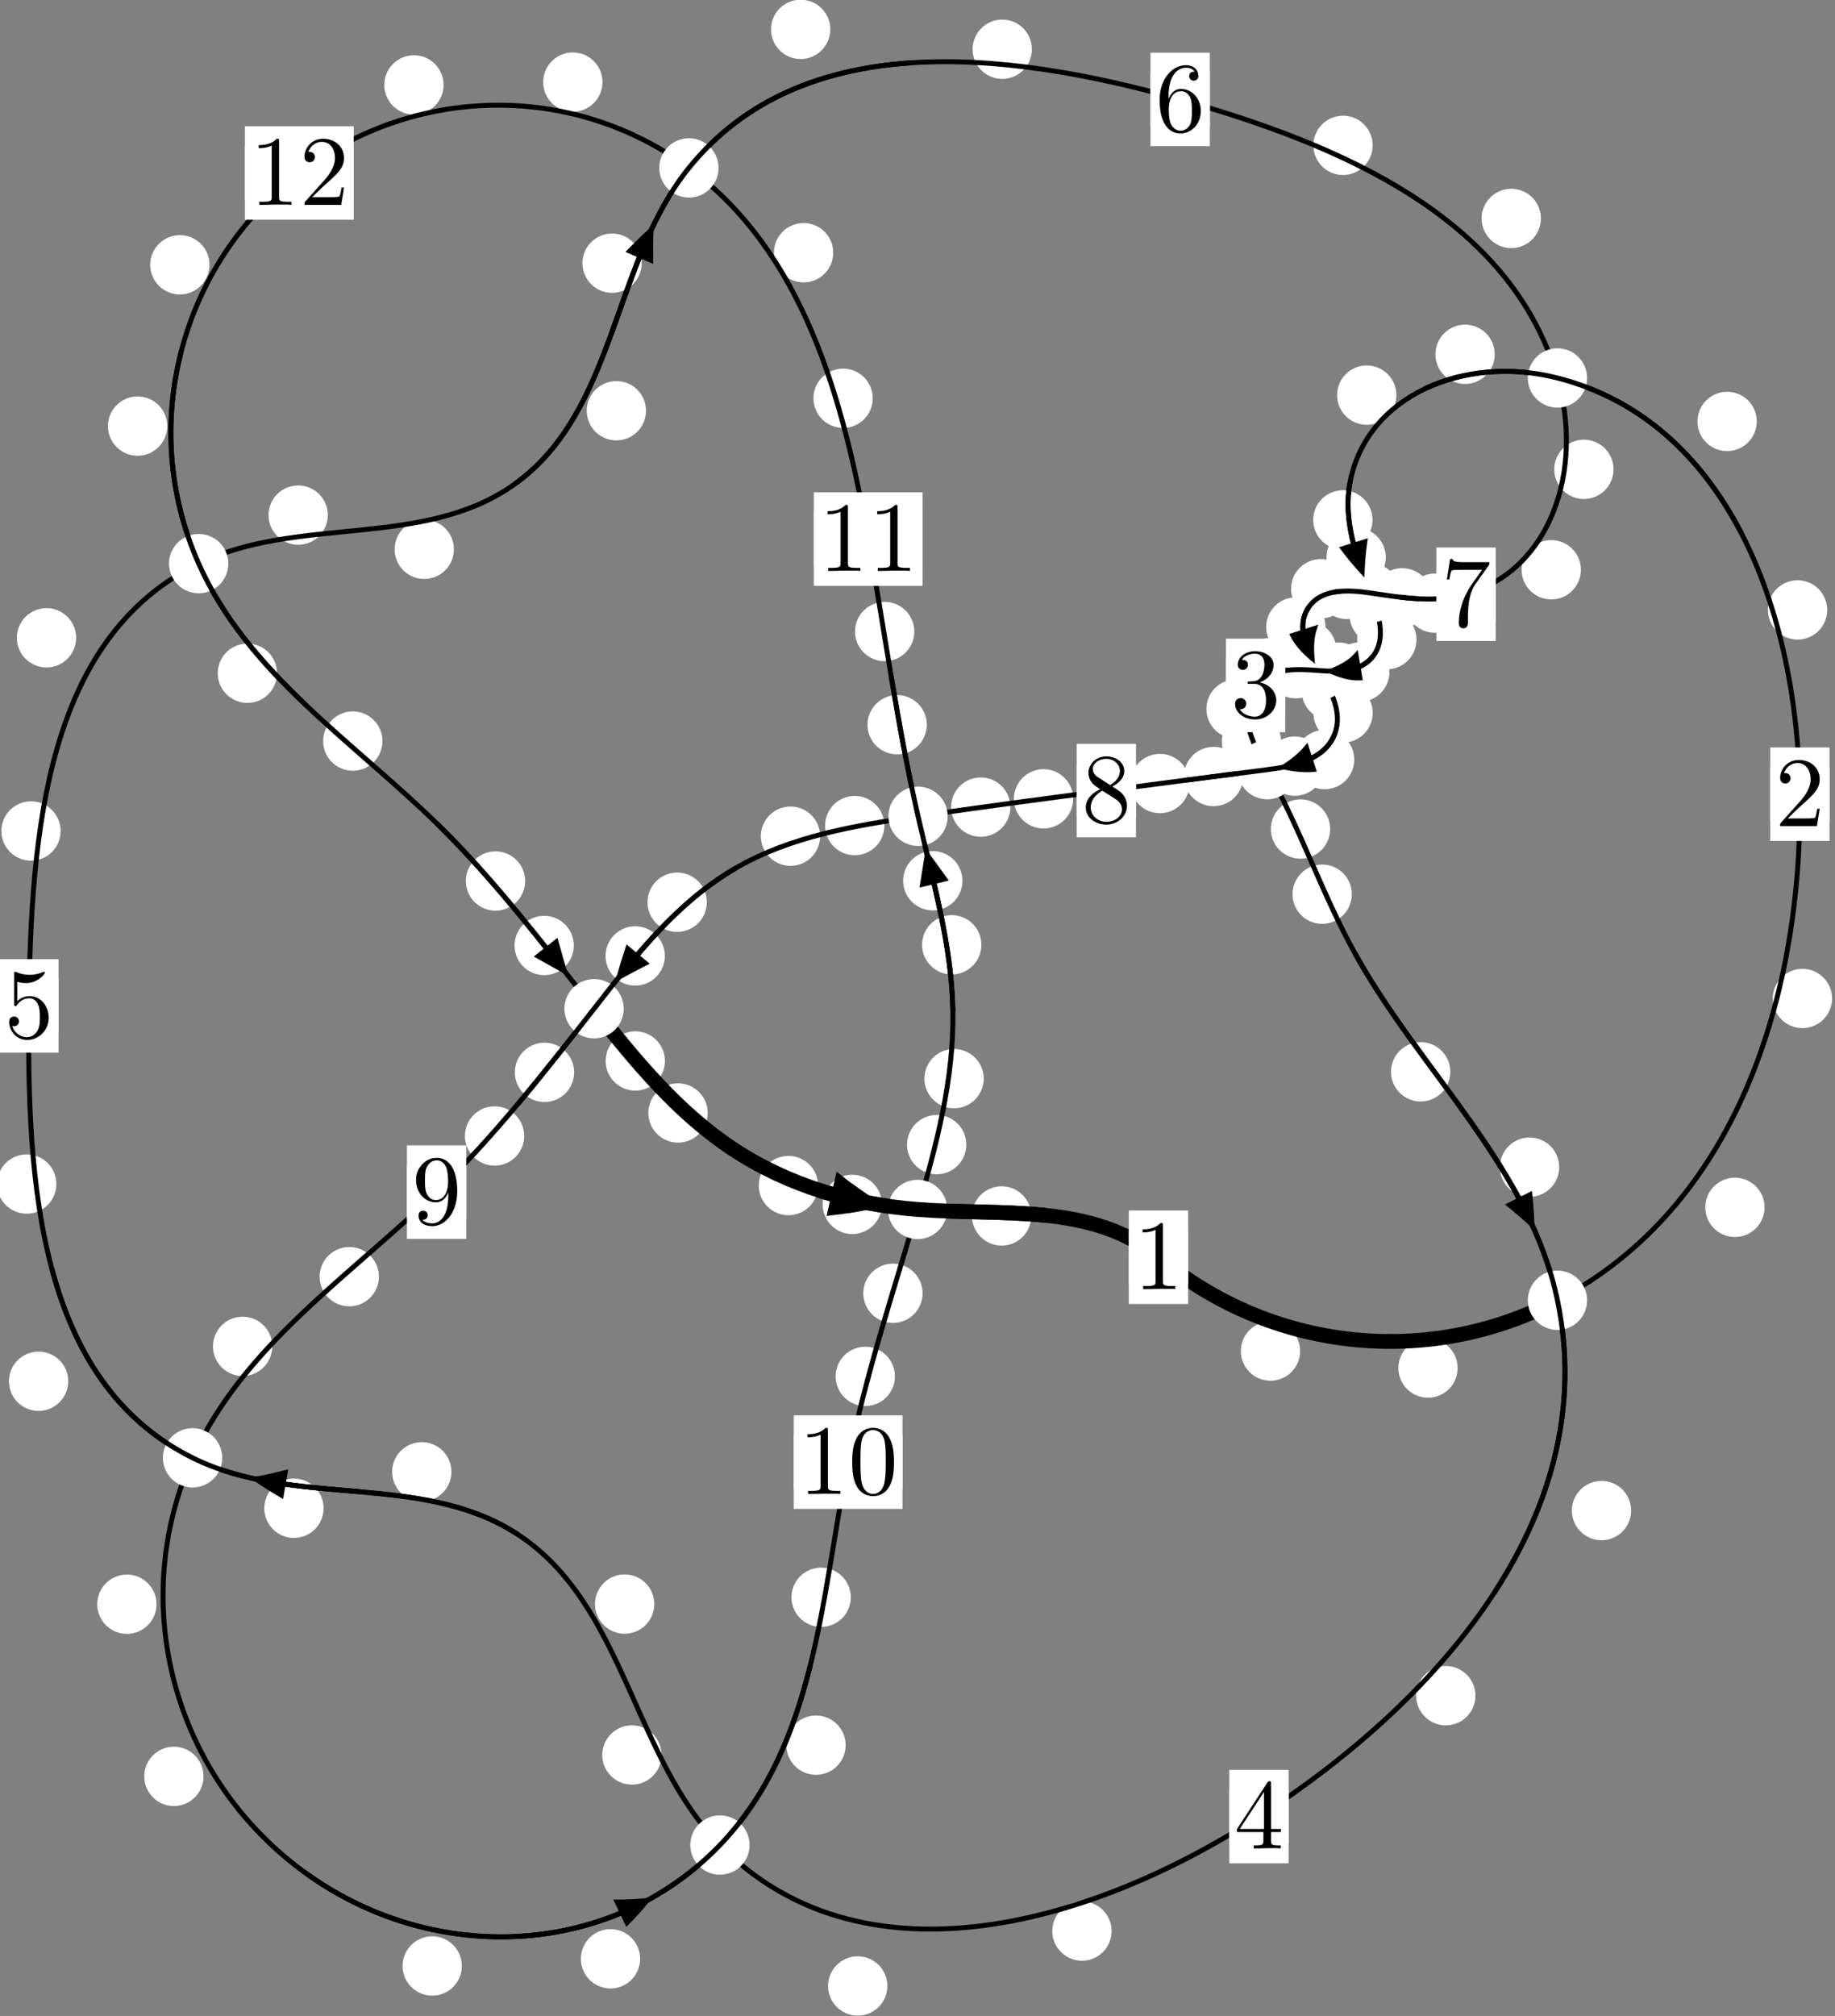 <?xml version="1.0"?>
<!-- Created by MetaPost 1.999 on 2021.07.05:2357 -->
<svg version="1.1" xmlns="http://www.w3.org/2000/svg" xmlns:xlink="http://www.w3.org/1999/xlink" width="184.979" height="203.102" viewBox="0 0 184.979 203.102">
<rect x="0" y="0" width="184.979" height="203.102" fill="#808080" stroke="none"/>
<!-- Original BoundingBox: -157.296432 -72.072449 27.682846 131.029602 -->
  <defs>
    <g transform="scale(0.01,0.01)" id="GLYPHcmr10_48">
      <path style="fill-rule: evenodd;" d="M460 -320C460 -400,455 -480,420 -554C374 -650,292 -666,250 -666C190 -666,117 -640,76 -547C44 -478,39 -400,39 -320C39 -245,43 -155,84 -79C127 2,200 22,249 22C303 22,379 1,423 -94C455 -163,460 -241,460 -320M249 -0C210 -0,151 -25,133 -121C122 -181,122 -273,122 -332C122 -396,122 -462,130 -516C149 -635,224 -644,249 -644C282 -644,348 -626,367 -527C377 -471,377 -395,377 -332C377 -257,377 -189,366 -125C351 -30,294 -0,249 -0"></path>
    </g>
    <g transform="scale(0.01,0.01)" id="GLYPHcmr10_49">
      <path style="fill-rule: evenodd;" d="M294 -640C294 -664,294 -666,271 -666C209 -602,121 -602,89 -602L89 -571C109 -571,168 -571,220 -597L220 -79C220 -43,217 -31,127 -31L95 -31L95 -0L257 -0L130 -3L217 -3L257 -3L297 -3L384 -3L419 -0L419 -31L387 -31C297 -31,294 -42,294 -79"></path>
    </g>
    <g transform="scale(0.01,0.01)" id="GLYPHcmr10_50">
      <path style="fill-rule: evenodd;" d="M127 -77L233 -180C389 -318,449 -372,449 -472C449 -586,359 -666,237 -666C124 -666,50 -574,50 -485C50 -429,100 -429,103 -429C120 -429,155 -441,155 -482C155 -508,137 -534,102 -534C94 -534,92 -534,89 -533C112 -598,166 -635,224 -635C315 -635,358 -554,358 -472C358 -392,308 -313,253 -251L61 -37C50 -26,50 -24,50 -0L421 -0L449 -174L424 -174C419 -144,412 -100,402 -85C395 -77,329 -77,307 -77"></path>
    </g>
    <g transform="scale(0.01,0.01)" id="GLYPHcmr10_51">
      <path style="fill-rule: evenodd;" d="M290 -352C372 -379,430 -449,430 -528C430 -610,342 -666,246 -666C145 -666,69 -606,69 -530C69 -497,91 -478,120 -478C151 -478,171 -500,171 -529C171 -579,124 -579,109 -579C140 -628,206 -641,242 -641C283 -641,338 -619,338 -529C338 -517,336 -459,310 -415C280 -367,246 -364,221 -363C213 -362,189 -360,182 -360C174 -359,167 -358,167 -348C167 -337,174 -337,191 -337L235 -337C317 -337,354 -269,354 -171C354 -35,285 -6,241 -6C198 -6,123 -23,88 -82C123 -77,154 -99,154 -137C154 -173,127 -193,98 -193C74 -193,42 -179,42 -135C42 -44,135 22,244 22C366 22,457 -69,457 -171C457 -253,394 -331,290 -352"></path>
    </g>
    <g transform="scale(0.01,0.01)" id="GLYPHcmr10_52">
      <path style="fill-rule: evenodd;" d="M294 -165L294 -78C294 -42,292 -31,218 -31L197 -31L197 -0L332 -0L238 -3L290 -3L332 -3L374 -3L427 -3L468 -0L468 -31L447 -31C373 -31,371 -42,371 -78L371 -165L471 -165L471 -196L371 -196L371 -651C371 -671,371 -677,355 -677C346 -677,343 -677,335 -665L28 -196L28 -165M300 -196L56 -196L300 -569"></path>
    </g>
    <g transform="scale(0.01,0.01)" id="GLYPHcmr10_53">
      <path style="fill-rule: evenodd;" d="M449 -201C449 -320,367 -420,259 -420C211 -420,168 -404,132 -369L132 -564C152 -558,185 -551,217 -551C340 -551,410 -642,410 -655C410 -661,407 -666,400 -666C399 -666,397 -666,392 -663C372 -654,323 -634,256 -634C216 -634,170 -641,123 -662C115 -665,113 -665,111 -665C101 -665,101 -657,101 -641L101 -345C101 -327,101 -319,115 -319C122 -319,124 -322,128 -328C139 -344,176 -398,257 -398C309 -398,334 -352,342 -334C358 -297,360 -258,360 -208C360 -173,360 -113,336 -71C312 -32,275 -6,229 -6C156 -6,99 -59,82 -118C85 -117,88 -116,99 -116C132 -116,149 -141,149 -165C149 -189,132 -214,99 -214C85 -214,50 -207,50 -161C50 -75,119 22,231 22C347 22,449 -74,449 -201"></path>
    </g>
    <g transform="scale(0.01,0.01)" id="GLYPHcmr10_54">
      <path style="fill-rule: evenodd;" d="M132 -328L132 -352C132 -605,256 -641,307 -641C331 -641,373 -635,395 -601C380 -601,340 -601,340 -556C340 -525,364 -510,386 -510C402 -510,432 -519,432 -558C432 -618,388 -666,305 -666C177 -666,42 -537,42 -316C42 -49,158 22,251 22C362 22,457 -72,457 -204C457 -331,368 -427,257 -427C189 -427,152 -376,132 -328M251 -6C188 -6,158 -66,152 -81C134 -128,134 -208,134 -226C134 -304,166 -404,256 -404C272 -404,318 -404,349 -342C367 -305,367 -254,367 -205C367 -157,367 -107,350 -71C320 -11,274 -6,251 -6"></path>
    </g>
    <g transform="scale(0.01,0.01)" id="GLYPHcmr10_55">
      <path style="fill-rule: evenodd;" d="M476 -609C485 -621,485 -623,485 -644L242 -644C120 -644,118 -657,114 -676L89 -676L56 -470L81 -470C84 -486,93 -549,106 -561C113 -567,191 -567,204 -567L411 -567C400 -551,321 -442,299 -409C209 -274,176 -135,176 -33C176 -23,176 22,222 22C268 22,268 -23,268 -33L268 -84C268 -139,271 -194,279 -248C283 -271,297 -357,341 -419"></path>
    </g>
    <g transform="scale(0.01,0.01)" id="GLYPHcmr10_56">
      <path style="fill-rule: evenodd;" d="M163 -457C117 -487,113 -521,113 -538C113 -599,178 -641,249 -641C322 -641,386 -589,386 -517C386 -460,347 -412,287 -377M309 -362C381 -399,430 -451,430 -517C430 -609,341 -666,250 -666C150 -666,69 -592,69 -499C69 -481,71 -436,113 -389C124 -377,161 -352,186 -335C128 -306,42 -250,42 -151C42 -45,144 22,249 22C362 22,457 -61,457 -168C457 -204,446 -249,408 -291C389 -312,373 -322,309 -362M209 -320L332 -242C360 -223,407 -193,407 -132C407 -58,332 -6,250 -6C164 -6,92 -68,92 -151C92 -209,124 -273,209 -320"></path>
    </g>
    <g transform="scale(0.01,0.01)" id="GLYPHcmr10_57">
      <path style="fill-rule: evenodd;" d="M367 -318L367 -286C367 -52,263 -6,205 -6C188 -6,134 -8,107 -42C151 -42,159 -71,159 -88C159 -119,135 -134,113 -134C97 -134,67 -125,67 -86C67 -19,121 22,206 22C335 22,457 -114,457 -329C457 -598,342 -666,253 -666C198 -666,149 -648,106 -603C65 -558,42 -516,42 -441C42 -316,130 -218,242 -218C303 -218,344 -260,367 -318M243 -241C227 -241,181 -241,150 -304C132 -341,132 -391,132 -440C132 -494,132 -541,153 -578C180 -628,218 -641,253 -641C299 -641,332 -607,349 -562C361 -530,365 -467,365 -421C365 -338,331 -241,243 -241"></path>
    </g>
  </defs>
  <path d="M131.061 136.117C131.061 135.324,130.746 134.564,130.186 134.003C129.625 133.443,128.865 133.128,128.072 133.128C127.279 133.128,126.519 133.443,125.959 134.003C125.398 134.564,125.083 135.324,125.083 136.117C125.083 136.909,125.398 137.669,125.959 138.23C126.519 138.79,127.279 139.105,128.072 139.105C128.865 139.105,129.625 138.79,130.186 138.23C130.746 137.669,131.061 136.909,131.061 136.117Z" style="fill: rgb(100%,100%,100%);stroke: none;"></path>
  <path d="M119.768 126.663C119.768 125.87,119.453 125.11,118.892 124.549C118.332 123.989,117.572 123.674,116.779 123.674C115.986 123.674,115.226 123.989,114.666 124.549C114.105 125.11,113.79 125.87,113.79 126.663C113.79 127.455,114.105 128.216,114.666 128.776C115.226 129.337,115.986 129.651,116.779 129.651C117.572 129.651,118.332 129.337,118.892 128.776C119.453 128.216,119.768 127.455,119.768 126.663Z" style="fill: rgb(100%,100%,100%);stroke: none;"></path>
  <path d="M177.88 121.637C177.88 120.844,177.565 120.084,177.005 119.523C176.444 118.963,175.684 118.648,174.891 118.648C174.099 118.648,173.339 118.963,172.778 119.523C172.218 120.084,171.903 120.844,171.903 121.637C171.903 122.43,172.218 123.19,172.778 123.75C173.339 124.311,174.099 124.626,174.891 124.626C175.684 124.626,176.444 124.311,177.005 123.75C177.565 123.19,177.88 122.43,177.88 121.637Z" style="fill: rgb(100%,100%,100%);stroke: none;"></path>
  <path d="M146.94 137.829C146.94 137.036,146.625 136.276,146.064 135.716C145.504 135.155,144.744 134.84,143.951 134.84C143.158 134.84,142.398 135.155,141.838 135.716C141.277 136.276,140.962 137.036,140.962 137.829C140.962 138.622,141.277 139.382,141.838 139.942C142.398 140.503,143.158 140.818,143.951 140.818C144.744 140.818,145.504 140.503,146.064 139.942C146.625 139.382,146.94 138.622,146.94 137.829Z" style="fill: rgb(100%,100%,100%);stroke: none;"></path>
  <path d="M184.195 61.45C184.195 60.657,183.88 59.897,183.32 59.336C182.759 58.776,181.999 58.461,181.206 58.461C180.414 58.461,179.654 58.776,179.093 59.336C178.533 59.897,178.218 60.657,178.218 61.45C178.218 62.242,178.533 63.002,179.093 63.563C179.654 64.123,180.414 64.438,181.206 64.438C181.999 64.438,182.759 64.123,183.32 63.563C183.88 63.002,184.195 62.242,184.195 61.45Z" style="fill: rgb(100%,100%,100%);stroke: none;"></path>
  <path d="M184.683 100.595C184.683 99.803,184.368 99.042,183.807 98.482C183.247 97.921,182.487 97.607,181.694 97.607C180.901 97.607,180.141 97.921,179.581 98.482C179.02 99.042,178.705 99.803,178.705 100.595C178.705 101.388,179.02 102.148,179.581 102.709C180.141 103.269,180.901 103.584,181.694 103.584C182.487 103.584,183.247 103.269,183.807 102.709C184.368 102.148,184.683 101.388,184.683 100.595Z" style="fill: rgb(100%,100%,100%);stroke: none;"></path>
  <path d="M150.678 35.697C150.678 34.904,150.363 34.144,149.802 33.584C149.242 33.023,148.482 32.708,147.689 32.708C146.896 32.708,146.136 33.023,145.576 33.584C145.015 34.144,144.7 34.904,144.7 35.697C144.7 36.49,145.015 37.25,145.576 37.81C146.136 38.371,146.896 38.686,147.689 38.686C148.482 38.686,149.242 38.371,149.802 37.81C150.363 37.25,150.678 36.49,150.678 35.697Z" style="fill: rgb(100%,100%,100%);stroke: none;"></path>
  <path d="M177.091 42.46C177.091 41.667,176.776 40.907,176.216 40.347C175.655 39.786,174.895 39.471,174.102 39.471C173.31 39.471,172.549 39.786,171.989 40.347C171.429 40.907,171.114 41.667,171.114 42.46C171.114 43.253,171.429 44.013,171.989 44.573C172.549 45.134,173.31 45.449,174.102 45.449C174.895 45.449,175.655 45.134,176.216 44.573C176.776 44.013,177.091 43.253,177.091 42.46Z" style="fill: rgb(100%,100%,100%);stroke: none;"></path>
  <path d="M138.356 52.38C138.356 51.587,138.041 50.827,137.48 50.267C136.92 49.706,136.16 49.391,135.367 49.391C134.574 49.391,133.814 49.706,133.254 50.267C132.693 50.827,132.378 51.587,132.378 52.38C132.378 53.173,132.693 53.933,133.254 54.493C133.814 55.054,134.574 55.369,135.367 55.369C136.16 55.369,136.92 55.054,137.48 54.493C138.041 53.933,138.356 53.173,138.356 52.38Z" style="fill: rgb(100%,100%,100%);stroke: none;"></path>
  <path d="M140.763 39.807C140.763 39.014,140.448 38.254,139.888 37.694C139.327 37.133,138.567 36.818,137.775 36.818C136.982 36.818,136.222 37.133,135.661 37.694C135.101 38.254,134.786 39.014,134.786 39.807C134.786 40.6,135.101 41.36,135.661 41.921C136.222 42.481,136.982 42.796,137.775 42.796C138.567 42.796,139.327 42.481,139.888 41.921C140.448 41.36,140.763 40.6,140.763 39.807Z" style="fill: rgb(100%,100%,100%);stroke: none;"></path>
  <path d="M142.017 61.945C142.017 61.153,141.702 60.393,141.141 59.832C140.581 59.272,139.821 58.957,139.028 58.957C138.235 58.957,137.475 59.272,136.915 59.832C136.354 60.393,136.039 61.153,136.039 61.945C136.039 62.738,136.354 63.498,136.915 64.059C137.475 64.619,138.235 64.934,139.028 64.934C139.821 64.934,140.581 64.619,141.141 64.059C141.702 63.498,142.017 62.738,142.017 61.945Z" style="fill: rgb(100%,100%,100%);stroke: none;"></path>
  <path d="M139.696 56.155C139.696 55.362,139.381 54.602,138.821 54.041C138.26 53.481,137.5 53.166,136.707 53.166C135.915 53.166,135.155 53.481,134.594 54.041C134.034 54.602,133.719 55.362,133.719 56.155C133.719 56.947,134.034 57.707,134.594 58.268C135.155 58.828,135.915 59.143,136.707 59.143C137.5 59.143,138.26 58.828,138.821 58.268C139.381 57.707,139.696 56.947,139.696 56.155Z" style="fill: rgb(100%,100%,100%);stroke: none;"></path>
  <path d="M140.065 67.707C140.065 66.914,139.75 66.154,139.19 65.594C138.63 65.033,137.869 64.718,137.077 64.718C136.284 64.718,135.524 65.033,134.963 65.594C134.403 66.154,134.088 66.914,134.088 67.707C134.088 68.5,134.403 69.26,134.963 69.82C135.524 70.381,136.284 70.696,137.077 70.696C137.869 70.696,138.63 70.381,139.19 69.82C139.75 69.26,140.065 68.5,140.065 67.707Z" style="fill: rgb(100%,100%,100%);stroke: none;"></path>
  <path d="M142.791 64.442C142.791 63.649,142.476 62.889,141.916 62.329C141.355 61.768,140.595 61.453,139.803 61.453C139.01 61.453,138.25 61.768,137.689 62.329C137.129 62.889,136.814 63.649,136.814 64.442C136.814 65.235,137.129 65.995,137.689 66.555C138.25 67.116,139.01 67.431,139.803 67.431C140.595 67.431,141.355 67.116,141.916 66.555C142.476 65.995,142.791 65.235,142.791 64.442Z" style="fill: rgb(100%,100%,100%);stroke: none;"></path>
  <path d="M133.613 67.369C133.613 66.577,133.298 65.816,132.737 65.256C132.177 64.695,131.417 64.381,130.624 64.381C129.831 64.381,129.071 64.695,128.511 65.256C127.95 65.816,127.635 66.577,127.635 67.369C127.635 68.162,127.95 68.922,128.511 69.483C129.071 70.043,129.831 70.358,130.624 70.358C131.417 70.358,132.177 70.043,132.737 69.483C133.298 68.922,133.613 68.162,133.613 67.369Z" style="fill: rgb(100%,100%,100%);stroke: none;"></path>
  <path d="M137.924 67.715C137.924 66.922,137.609 66.162,137.049 65.602C136.488 65.041,135.728 64.726,134.936 64.726C134.143 64.726,133.383 65.041,132.822 65.602C132.262 66.162,131.947 66.922,131.947 67.715C131.947 68.508,132.262 69.268,132.822 69.828C133.383 70.389,134.143 70.704,134.936 70.704C135.728 70.704,136.488 70.389,137.049 69.828C137.609 69.268,137.924 68.508,137.924 67.715Z" style="fill: rgb(100%,100%,100%);stroke: none;"></path>
  <path d="M127.59 71.431C127.59 70.638,127.276 69.878,126.715 69.317C126.155 68.757,125.394 68.442,124.602 68.442C123.809 68.442,123.049 68.757,122.488 69.317C121.928 69.878,121.613 70.638,121.613 71.431C121.613 72.223,121.928 72.983,122.488 73.544C123.049 74.104,123.809 74.419,124.602 74.419C125.394 74.419,126.155 74.104,126.715 73.544C127.276 72.983,127.59 72.223,127.59 71.431Z" style="fill: rgb(100%,100%,100%);stroke: none;"></path>
  <path d="M131.045 67.273C131.045 66.48,130.73 65.72,130.17 65.16C129.609 64.599,128.849 64.284,128.057 64.284C127.264 64.284,126.504 64.599,125.943 65.16C125.383 65.72,125.068 66.48,125.068 67.273C125.068 68.066,125.383 68.826,125.943 69.386C126.504 69.947,127.264 70.262,128.057 70.262C128.849 70.262,129.609 69.947,130.17 69.386C130.73 68.826,131.045 68.066,131.045 67.273Z" style="fill: rgb(100%,100%,100%);stroke: none;"></path>
  <path d="M134.087 83.524C134.087 82.731,133.772 81.971,133.211 81.41C132.651 80.85,131.891 80.535,131.098 80.535C130.305 80.535,129.545 80.85,128.985 81.41C128.424 81.971,128.109 82.731,128.109 83.524C128.109 84.316,128.424 85.076,128.985 85.637C129.545 86.197,130.305 86.512,131.098 86.512C131.891 86.512,132.651 86.197,133.211 85.637C133.772 85.076,134.087 84.316,134.087 83.524Z" style="fill: rgb(100%,100%,100%);stroke: none;"></path>
  <path d="M129.141 74.713C129.141 73.92,128.826 73.16,128.266 72.6C127.705 72.039,126.945 71.724,126.153 71.724C125.36 71.724,124.6 72.039,124.039 72.6C123.479 73.16,123.164 73.92,123.164 74.713C123.164 75.506,123.479 76.266,124.039 76.826C124.6 77.387,125.36 77.702,126.153 77.702C126.945 77.702,127.705 77.387,128.266 76.826C128.826 76.266,129.141 75.506,129.141 74.713Z" style="fill: rgb(100%,100%,100%);stroke: none;"></path>
  <path d="M146.199 107.984C146.199 107.191,145.884 106.431,145.323 105.87C144.763 105.31,144.003 104.995,143.21 104.995C142.417 104.995,141.657 105.31,141.097 105.87C140.536 106.431,140.221 107.191,140.221 107.984C140.221 108.776,140.536 109.536,141.097 110.097C141.657 110.657,142.417 110.972,143.21 110.972C144.003 110.972,144.763 110.657,145.323 110.097C145.884 109.536,146.199 108.776,146.199 107.984Z" style="fill: rgb(100%,100%,100%);stroke: none;"></path>
  <path d="M136.271 90.089C136.271 89.296,135.956 88.536,135.396 87.976C134.835 87.415,134.075 87.1,133.283 87.1C132.49 87.1,131.73 87.415,131.169 87.976C130.609 88.536,130.294 89.296,130.294 90.089C130.294 90.882,130.609 91.642,131.169 92.202C131.73 92.763,132.49 93.078,133.283 93.078C134.075 93.078,134.835 92.763,135.396 92.202C135.956 91.642,136.271 90.882,136.271 90.089Z" style="fill: rgb(100%,100%,100%);stroke: none;"></path>
  <path d="M164.43 152.186C164.43 151.394,164.115 150.633,163.554 150.073C162.994 149.512,162.234 149.197,161.441 149.197C160.648 149.197,159.888 149.512,159.328 150.073C158.767 150.633,158.452 151.394,158.452 152.186C158.452 152.979,158.767 153.739,159.328 154.3C159.888 154.86,160.648 155.175,161.441 155.175C162.234 155.175,162.994 154.86,163.554 154.3C164.115 153.739,164.43 152.979,164.43 152.186Z" style="fill: rgb(100%,100%,100%);stroke: none;"></path>
  <path d="M157.178 117.59C157.178 116.797,156.863 116.037,156.302 115.476C155.742 114.916,154.982 114.601,154.189 114.601C153.396 114.601,152.636 114.916,152.076 115.476C151.515 116.037,151.2 116.797,151.2 117.59C151.2 118.382,151.515 119.142,152.076 119.703C152.636 120.263,153.396 120.578,154.189 120.578C154.982 120.578,155.742 120.263,156.302 119.703C156.863 119.142,157.178 118.382,157.178 117.59Z" style="fill: rgb(100%,100%,100%);stroke: none;"></path>
  <path d="M112.056 194.552C112.056 193.759,111.741 192.999,111.18 192.439C110.62 191.878,109.86 191.563,109.067 191.563C108.274 191.563,107.514 191.878,106.954 192.439C106.393 192.999,106.078 193.759,106.078 194.552C106.078 195.345,106.393 196.105,106.954 196.665C107.514 197.226,108.274 197.541,109.067 197.541C109.86 197.541,110.62 197.226,111.18 196.665C111.741 196.105,112.056 195.345,112.056 194.552Z" style="fill: rgb(100%,100%,100%);stroke: none;"></path>
  <path d="M148.733 170.836C148.733 170.043,148.418 169.283,147.857 168.722C147.297 168.162,146.537 167.847,145.744 167.847C144.951 167.847,144.191 168.162,143.631 168.722C143.07 169.283,142.755 170.043,142.755 170.836C142.755 171.628,143.07 172.389,143.631 172.949C144.191 173.51,144.951 173.824,145.744 173.824C146.537 173.824,147.297 173.51,147.857 172.949C148.418 172.389,148.733 171.628,148.733 170.836Z" style="fill: rgb(100%,100%,100%);stroke: none;"></path>
  <path d="M66.688 176.811C66.688 176.018,66.374 175.258,65.813 174.697C65.253 174.137,64.492 173.822,63.7 173.822C62.907 173.822,62.147 174.137,61.586 174.697C61.026 175.258,60.711 176.018,60.711 176.811C60.711 177.603,61.026 178.364,61.586 178.924C62.147 179.485,62.907 179.799,63.7 179.799C64.492 179.799,65.253 179.485,65.813 178.924C66.374 178.364,66.688 177.603,66.688 176.811Z" style="fill: rgb(100%,100%,100%);stroke: none;"></path>
  <path d="M89.452 200.084C89.452 199.291,89.137 198.531,88.577 197.97C88.016 197.41,87.256 197.095,86.464 197.095C85.671 197.095,84.911 197.41,84.35 197.97C83.79 198.531,83.475 199.291,83.475 200.084C83.475 200.876,83.79 201.637,84.35 202.197C84.911 202.758,85.671 203.072,86.464 203.072C87.256 203.072,88.016 202.758,88.577 202.197C89.137 201.637,89.452 200.876,89.452 200.084Z" style="fill: rgb(100%,100%,100%);stroke: none;"></path>
  <path d="M45.507 148.281C45.507 147.488,45.192 146.728,44.632 146.167C44.071 145.607,43.311 145.292,42.518 145.292C41.726 145.292,40.966 145.607,40.405 146.167C39.845 146.728,39.53 147.488,39.53 148.281C39.53 149.073,39.845 149.833,40.405 150.394C40.966 150.954,41.726 151.269,42.518 151.269C43.311 151.269,44.071 150.954,44.632 150.394C45.192 149.833,45.507 149.073,45.507 148.281Z" style="fill: rgb(100%,100%,100%);stroke: none;"></path>
  <path d="M65.956 161.607C65.956 160.814,65.641 160.054,65.08 159.494C64.52 158.933,63.76 158.618,62.967 158.618C62.174 158.618,61.414 158.933,60.854 159.494C60.293 160.054,59.978 160.814,59.978 161.607C59.978 162.4,60.293 163.16,60.854 163.72C61.414 164.281,62.174 164.596,62.967 164.596C63.76 164.596,64.52 164.281,65.08 163.72C65.641 163.16,65.956 162.4,65.956 161.607Z" style="fill: rgb(100%,100%,100%);stroke: none;"></path>
  <path d="M6.878 139.159C6.878 138.366,6.563 137.606,6.002 137.045C5.442 136.485,4.682 136.17,3.889 136.17C3.096 136.17,2.336 136.485,1.776 137.045C1.215 137.606,0.9 138.366,0.9 139.159C0.9 139.951,1.215 140.712,1.776 141.272C2.336 141.832,3.096 142.147,3.889 142.147C4.682 142.147,5.442 141.832,6.002 141.272C6.563 140.712,6.878 139.951,6.878 139.159Z" style="fill: rgb(100%,100%,100%);stroke: none;"></path>
  <path d="M32.62 151.953C32.62 151.161,32.305 150.4,31.745 149.84C31.185 149.279,30.424 148.965,29.632 148.965C28.839 148.965,28.079 149.279,27.518 149.84C26.958 150.4,26.643 151.161,26.643 151.953C26.643 152.746,26.958 153.506,27.518 154.067C28.079 154.627,28.839 154.942,29.632 154.942C30.424 154.942,31.185 154.627,31.745 154.067C32.305 153.506,32.62 152.746,32.62 151.953Z" style="fill: rgb(100%,100%,100%);stroke: none;"></path>
  <path d="M6.113 83.722C6.113 82.929,5.798 82.169,5.238 81.609C4.677 81.048,3.917 80.733,3.125 80.733C2.332 80.733,1.572 81.048,1.011 81.609C0.451 82.169,0.136 82.929,0.136 83.722C0.136 84.515,0.451 85.275,1.011 85.835C1.572 86.396,2.332 86.711,3.125 86.711C3.917 86.711,4.677 86.396,5.238 85.835C5.798 85.275,6.113 84.515,6.113 83.722Z" style="fill: rgb(100%,100%,100%);stroke: none;"></path>
  <path d="M5.681 119.288C5.681 118.496,5.366 117.736,4.806 117.175C4.245 116.615,3.485 116.3,2.692 116.3C1.9 116.3,1.139 116.615,0.579 117.175C0.019 117.736,-0.296 118.496,-0.296 119.288C-0.296 120.081,0.019 120.841,0.579 121.402C1.139 121.962,1.9 122.277,2.692 122.277C3.485 122.277,4.245 121.962,4.806 121.402C5.366 120.841,5.681 120.081,5.681 119.288Z" style="fill: rgb(100%,100%,100%);stroke: none;"></path>
  <path d="M33.046 51.897C33.046 51.104,32.731 50.344,32.17 49.783C31.61 49.223,30.85 48.908,30.057 48.908C29.264 48.908,28.504 49.223,27.944 49.783C27.383 50.344,27.068 51.104,27.068 51.897C27.068 52.689,27.383 53.449,27.944 54.01C28.504 54.57,29.264 54.885,30.057 54.885C30.85 54.885,31.61 54.57,32.17 54.01C32.731 53.449,33.046 52.689,33.046 51.897Z" style="fill: rgb(100%,100%,100%);stroke: none;"></path>
  <path d="M7.676 64.256C7.676 63.464,7.361 62.703,6.801 62.143C6.24 61.582,5.48 61.267,4.687 61.267C3.895 61.267,3.134 61.582,2.574 62.143C2.013 62.703,1.699 63.464,1.699 64.256C1.699 65.049,2.013 65.809,2.574 66.37C3.134 66.93,3.895 67.245,4.687 67.245C5.48 67.245,6.24 66.93,6.801 66.37C7.361 65.809,7.676 65.049,7.676 64.256Z" style="fill: rgb(100%,100%,100%);stroke: none;"></path>
  <path d="M65.123 41.382C65.123 40.59,64.808 39.829,64.248 39.269C63.687 38.708,62.927 38.394,62.134 38.394C61.342 38.394,60.581 38.708,60.021 39.269C59.461 39.829,59.146 40.59,59.146 41.382C59.146 42.175,59.461 42.935,60.021 43.496C60.581 44.056,61.342 44.371,62.134 44.371C62.927 44.371,63.687 44.056,64.248 43.496C64.808 42.935,65.123 42.175,65.123 41.382Z" style="fill: rgb(100%,100%,100%);stroke: none;"></path>
  <path d="M45.757 55.342C45.757 54.549,45.442 53.789,44.881 53.229C44.321 52.668,43.561 52.353,42.768 52.353C41.975 52.353,41.215 52.668,40.655 53.229C40.094 53.789,39.779 54.549,39.779 55.342C39.779 56.135,40.094 56.895,40.655 57.455C41.215 58.016,41.975 58.331,42.768 58.331C43.561 58.331,44.321 58.016,44.881 57.455C45.442 56.895,45.757 56.135,45.757 55.342Z" style="fill: rgb(100%,100%,100%);stroke: none;"></path>
  <path d="M83.698 2.959C83.698 2.166,83.383 1.406,82.823 0.846C82.262 0.285,81.502 -0.03,80.709 -0.03C79.917 -0.03,79.157 0.285,78.596 0.846C78.036 1.406,77.721 2.166,77.721 2.959C77.721 3.752,78.036 4.512,78.596 5.072C79.157 5.633,79.917 5.948,80.709 5.948C81.502 5.948,82.262 5.633,82.823 5.072C83.383 4.512,83.698 3.752,83.698 2.959Z" style="fill: rgb(100%,100%,100%);stroke: none;"></path>
  <path d="M64.689 26.515C64.689 25.722,64.374 24.962,63.814 24.401C63.253 23.841,62.493 23.526,61.7 23.526C60.908 23.526,60.147 23.841,59.587 24.401C59.026 24.962,58.712 25.722,58.712 26.515C58.712 27.307,59.026 28.068,59.587 28.628C60.147 29.189,60.908 29.504,61.7 29.504C62.493 29.504,63.253 29.189,63.814 28.628C64.374 28.068,64.689 27.307,64.689 26.515Z" style="fill: rgb(100%,100%,100%);stroke: none;"></path>
  <path d="M138.373 14.644C138.373 13.852,138.058 13.091,137.498 12.531C136.938 11.971,136.177 11.656,135.385 11.656C134.592 11.656,133.832 11.971,133.271 12.531C132.711 13.091,132.396 13.852,132.396 14.644C132.396 15.437,132.711 16.197,133.271 16.758C133.832 17.318,134.592 17.633,135.385 17.633C136.177 17.633,136.938 17.318,137.498 16.758C138.058 16.197,138.373 15.437,138.373 14.644Z" style="fill: rgb(100%,100%,100%);stroke: none;"></path>
  <path d="M104.022 4.962C104.022 4.17,103.707 3.409,103.147 2.849C102.586 2.288,101.826 1.973,101.033 1.973C100.241 1.973,99.481 2.288,98.92 2.849C98.36 3.409,98.045 4.17,98.045 4.962C98.045 5.755,98.36 6.515,98.92 7.076C99.481 7.636,100.241 7.951,101.033 7.951C101.826 7.951,102.586 7.636,103.147 7.076C103.707 6.515,104.022 5.755,104.022 4.962Z" style="fill: rgb(100%,100%,100%);stroke: none;"></path>
  <path d="M162.656 47.285C162.656 46.492,162.341 45.732,161.78 45.172C161.22 44.611,160.46 44.296,159.667 44.296C158.874 44.296,158.114 44.611,157.554 45.172C156.993 45.732,156.678 46.492,156.678 47.285C156.678 48.078,156.993 48.838,157.554 49.398C158.114 49.959,158.874 50.274,159.667 50.274C160.46 50.274,161.22 49.959,161.78 49.398C162.341 48.838,162.656 48.078,162.656 47.285Z" style="fill: rgb(100%,100%,100%);stroke: none;"></path>
  <path d="M155.332 22.008C155.332 21.215,155.017 20.455,154.456 19.895C153.896 19.334,153.136 19.019,152.343 19.019C151.55 19.019,150.79 19.334,150.23 19.895C149.669 20.455,149.354 21.215,149.354 22.008C149.354 22.801,149.669 23.561,150.23 24.121C150.79 24.682,151.55 24.997,152.343 24.997C153.136 24.997,153.896 24.682,154.456 24.121C155.017 23.561,155.332 22.801,155.332 22.008Z" style="fill: rgb(100%,100%,100%);stroke: none;"></path>
  <path d="M147.64 60.768C147.64 59.975,147.325 59.215,146.765 58.655C146.204 58.094,145.444 57.779,144.651 57.779C143.859 57.779,143.098 58.094,142.538 58.655C141.978 59.215,141.663 59.975,141.663 60.768C141.663 61.561,141.978 62.321,142.538 62.881C143.098 63.442,143.859 63.757,144.651 63.757C145.444 63.757,146.204 63.442,146.765 62.881C147.325 62.321,147.64 61.561,147.64 60.768Z" style="fill: rgb(100%,100%,100%);stroke: none;"></path>
  <path d="M159.367 57.404C159.367 56.612,159.052 55.851,158.491 55.291C157.931 54.73,157.171 54.416,156.378 54.416C155.585 54.416,154.825 54.73,154.265 55.291C153.704 55.851,153.389 56.612,153.389 57.404C153.389 58.197,153.704 58.957,154.265 59.518C154.825 60.078,155.585 60.393,156.378 60.393C157.171 60.393,157.931 60.078,158.491 59.518C159.052 58.957,159.367 58.197,159.367 57.404Z" style="fill: rgb(100%,100%,100%);stroke: none;"></path>
  <path d="M138.765 59.387C138.765 58.594,138.45 57.834,137.89 57.273C137.329 56.713,136.569 56.398,135.777 56.398C134.984 56.398,134.224 56.713,133.663 57.273C133.103 57.834,132.788 58.594,132.788 59.387C132.788 60.179,133.103 60.939,133.663 61.5C134.224 62.06,134.984 62.375,135.777 62.375C136.569 62.375,137.329 62.06,137.89 61.5C138.45 60.939,138.765 60.179,138.765 59.387Z" style="fill: rgb(100%,100%,100%);stroke: none;"></path>
  <path d="M144.349 60.228C144.349 59.435,144.034 58.675,143.474 58.115C142.913 57.554,142.153 57.239,141.361 57.239C140.568 57.239,139.808 57.554,139.247 58.115C138.687 58.675,138.372 59.435,138.372 60.228C138.372 61.021,138.687 61.781,139.247 62.341C139.808 62.902,140.568 63.217,141.361 63.217C142.153 63.217,142.913 62.902,143.474 62.341C144.034 61.781,144.349 61.021,144.349 60.228Z" style="fill: rgb(100%,100%,100%);stroke: none;"></path>
  <path d="M133.617 63.169C133.617 62.376,133.302 61.616,132.741 61.055C132.181 60.495,131.421 60.18,130.628 60.18C129.835 60.18,129.075 60.495,128.515 61.055C127.954 61.616,127.639 62.376,127.639 63.169C127.639 63.962,127.954 64.722,128.515 65.282C129.075 65.843,129.835 66.158,130.628 66.158C131.421 66.158,132.181 65.843,132.741 65.282C133.302 64.722,133.617 63.962,133.617 63.169Z" style="fill: rgb(100%,100%,100%);stroke: none;"></path>
  <path d="M136.126 59.315C136.126 58.522,135.811 57.762,135.251 57.202C134.69 56.641,133.93 56.326,133.137 56.326C132.345 56.326,131.584 56.641,131.024 57.202C130.463 57.762,130.149 58.522,130.149 59.315C130.149 60.108,130.463 60.868,131.024 61.428C131.584 61.989,132.345 62.304,133.137 62.304C133.93 62.304,134.69 61.989,135.251 61.428C135.811 60.868,136.126 60.108,136.126 59.315Z" style="fill: rgb(100%,100%,100%);stroke: none;"></path>
  <path d="M137.178 69.569C137.178 68.777,136.863 68.017,136.303 67.456C135.742 66.896,134.982 66.581,134.189 66.581C133.397 66.581,132.637 66.896,132.076 67.456C131.516 68.017,131.201 68.777,131.201 69.569C131.201 70.362,131.516 71.122,132.076 71.683C132.637 72.243,133.397 72.558,134.189 72.558C134.982 72.558,135.742 72.243,136.303 71.683C136.863 71.122,137.178 70.362,137.178 69.569Z" style="fill: rgb(100%,100%,100%);stroke: none;"></path>
  <path d="M134.727 65.533C134.727 64.74,134.412 63.98,133.852 63.419C133.291 62.859,132.531 62.544,131.738 62.544C130.946 62.544,130.185 62.859,129.625 63.419C129.064 63.98,128.749 64.74,128.749 65.533C128.749 66.325,129.064 67.086,129.625 67.646C130.185 68.206,130.946 68.521,131.738 68.521C132.531 68.521,133.291 68.206,133.852 67.646C134.412 67.086,134.727 66.325,134.727 65.533Z" style="fill: rgb(100%,100%,100%);stroke: none;"></path>
  <path d="M136.517 76.526C136.517 75.733,136.202 74.973,135.642 74.413C135.081 73.852,134.321 73.537,133.528 73.537C132.736 73.537,131.976 73.852,131.415 74.413C130.855 74.973,130.54 75.733,130.54 76.526C130.54 77.319,130.855 78.079,131.415 78.639C131.976 79.2,132.736 79.515,133.528 79.515C134.321 79.515,135.081 79.2,135.642 78.639C136.202 78.079,136.517 77.319,136.517 76.526Z" style="fill: rgb(100%,100%,100%);stroke: none;"></path>
  <path d="M138.376 71.824C138.376 71.031,138.061 70.271,137.5 69.71C136.94 69.15,136.18 68.835,135.387 68.835C134.594 68.835,133.834 69.15,133.274 69.71C132.713 70.271,132.398 71.031,132.398 71.824C132.398 72.616,132.713 73.377,133.274 73.937C133.834 74.498,134.594 74.813,135.387 74.813C136.18 74.813,136.94 74.498,137.5 73.937C138.061 73.377,138.376 72.616,138.376 71.824Z" style="fill: rgb(100%,100%,100%);stroke: none;"></path>
  <path d="M125.322 78.232C125.322 77.44,125.007 76.68,124.447 76.119C123.886 75.559,123.126 75.244,122.333 75.244C121.541 75.244,120.781 75.559,120.22 76.119C119.66 76.68,119.345 77.44,119.345 78.232C119.345 79.025,119.66 79.785,120.22 80.346C120.781 80.906,121.541 81.221,122.333 81.221C123.126 81.221,123.886 80.906,124.447 80.346C125.007 79.785,125.322 79.025,125.322 78.232Z" style="fill: rgb(100%,100%,100%);stroke: none;"></path>
  <path d="M133.509 77.188C133.509 76.395,133.195 75.635,132.634 75.074C132.074 74.514,131.313 74.199,130.521 74.199C129.728 74.199,128.968 74.514,128.407 75.074C127.847 75.635,127.532 76.395,127.532 77.188C127.532 77.98,127.847 78.741,128.407 79.301C128.968 79.862,129.728 80.176,130.521 80.176C131.313 80.176,132.074 79.862,132.634 79.301C133.195 78.741,133.509 77.98,133.509 77.188Z" style="fill: rgb(100%,100%,100%);stroke: none;"></path>
  <path d="M108.182 80.48C108.182 79.688,107.867 78.927,107.307 78.367C106.746 77.806,105.986 77.492,105.194 77.492C104.401 77.492,103.641 77.806,103.08 78.367C102.52 78.927,102.205 79.688,102.205 80.48C102.205 81.273,102.52 82.033,103.08 82.594C103.641 83.154,104.401 83.469,105.194 83.469C105.986 83.469,106.746 83.154,107.307 82.594C107.867 82.033,108.182 81.273,108.182 80.48Z" style="fill: rgb(100%,100%,100%);stroke: none;"></path>
  <path d="M119.917 78.94C119.917 78.147,119.602 77.387,119.042 76.826C118.481 76.266,117.721 75.951,116.928 75.951C116.136 75.951,115.376 76.266,114.815 76.826C114.255 77.387,113.94 78.147,113.94 78.94C113.94 79.732,114.255 80.493,114.815 81.053C115.376 81.614,116.136 81.928,116.928 81.928C117.721 81.928,118.481 81.614,119.042 81.053C119.602 80.493,119.917 79.732,119.917 78.94Z" style="fill: rgb(100%,100%,100%);stroke: none;"></path>
  <path d="M89.152 83.175C89.152 82.383,88.837 81.623,88.276 81.062C87.716 80.502,86.956 80.187,86.163 80.187C85.37 80.187,84.61 80.502,84.05 81.062C83.489 81.623,83.174 82.383,83.174 83.175C83.174 83.968,83.489 84.728,84.05 85.289C84.61 85.849,85.37 86.164,86.163 86.164C86.956 86.164,87.716 85.849,88.276 85.289C88.837 84.728,89.152 83.968,89.152 83.175Z" style="fill: rgb(100%,100%,100%);stroke: none;"></path>
  <path d="M101.852 81.314C101.852 80.522,101.538 79.761,100.977 79.201C100.417 78.64,99.656 78.326,98.864 78.326C98.071 78.326,97.311 78.64,96.75 79.201C96.19 79.761,95.875 80.522,95.875 81.314C95.875 82.107,96.19 82.867,96.75 83.428C97.311 83.988,98.071 84.303,98.864 84.303C99.656 84.303,100.417 83.988,100.977 83.428C101.538 82.867,101.852 82.107,101.852 81.314Z" style="fill: rgb(100%,100%,100%);stroke: none;"></path>
  <path d="M71.252 90.896C71.252 90.104,70.937 89.343,70.376 88.783C69.816 88.222,69.056 87.908,68.263 87.908C67.47 87.908,66.71 88.222,66.15 88.783C65.589 89.343,65.274 90.104,65.274 90.896C65.274 91.689,65.589 92.449,66.15 93.01C66.71 93.57,67.47 93.885,68.263 93.885C69.056 93.885,69.816 93.57,70.376 93.01C70.937 92.449,71.252 91.689,71.252 90.896Z" style="fill: rgb(100%,100%,100%);stroke: none;"></path>
  <path d="M82.675 84.244C82.675 83.451,82.36 82.691,81.799 82.131C81.239 81.57,80.479 81.255,79.686 81.255C78.893 81.255,78.133 81.57,77.573 82.131C77.012 82.691,76.697 83.451,76.697 84.244C76.697 85.037,77.012 85.797,77.573 86.357C78.133 86.918,78.893 87.233,79.686 87.233C80.479 87.233,81.239 86.918,81.799 86.357C82.36 85.797,82.675 85.037,82.675 84.244Z" style="fill: rgb(100%,100%,100%);stroke: none;"></path>
  <path d="M57.876 108.037C57.876 107.244,57.561 106.484,57.001 105.924C56.44 105.363,55.68 105.048,54.888 105.048C54.095 105.048,53.335 105.363,52.774 105.924C52.214 106.484,51.899 107.244,51.899 108.037C51.899 108.83,52.214 109.59,52.774 110.15C53.335 110.711,54.095 111.026,54.888 111.026C55.68 111.026,56.44 110.711,57.001 110.15C57.561 109.59,57.876 108.83,57.876 108.037Z" style="fill: rgb(100%,100%,100%);stroke: none;"></path>
  <path d="M67.02 96.309C67.02 95.516,66.705 94.756,66.144 94.195C65.584 93.635,64.824 93.32,64.031 93.32C63.238 93.32,62.478 93.635,61.918 94.195C61.357 94.756,61.042 95.516,61.042 96.309C61.042 97.101,61.357 97.861,61.918 98.422C62.478 98.982,63.238 99.297,64.031 99.297C64.824 99.297,65.584 98.982,66.144 98.422C66.705 97.861,67.02 97.101,67.02 96.309Z" style="fill: rgb(100%,100%,100%);stroke: none;"></path>
  <path d="M38.198 128.622C38.198 127.829,37.883 127.069,37.322 126.509C36.762 125.948,36.002 125.633,35.209 125.633C34.416 125.633,33.656 125.948,33.096 126.509C32.535 127.069,32.22 127.829,32.22 128.622C32.22 129.415,32.535 130.175,33.096 130.735C33.656 131.296,34.416 131.611,35.209 131.611C36.002 131.611,36.762 131.296,37.322 130.735C37.883 130.175,38.198 129.415,38.198 128.622Z" style="fill: rgb(100%,100%,100%);stroke: none;"></path>
  <path d="M52.845 114.448C52.845 113.655,52.53 112.895,51.969 112.334C51.409 111.774,50.649 111.459,49.856 111.459C49.063 111.459,48.303 111.774,47.743 112.334C47.182 112.895,46.867 113.655,46.867 114.448C46.867 115.24,47.182 116,47.743 116.561C48.303 117.121,49.063 117.436,49.856 117.436C50.649 117.436,51.409 117.121,51.969 116.561C52.53 116,52.845 115.24,52.845 114.448Z" style="fill: rgb(100%,100%,100%);stroke: none;"></path>
  <path d="M15.778 161.621C15.778 160.828,15.463 160.068,14.903 159.508C14.342 158.947,13.582 158.632,12.79 158.632C11.997 158.632,11.237 158.947,10.676 159.508C10.116 160.068,9.801 160.828,9.801 161.621C9.801 162.414,10.116 163.174,10.676 163.734C11.237 164.295,11.997 164.61,12.79 164.61C13.582 164.61,14.342 164.295,14.903 163.734C15.463 163.174,15.778 162.414,15.778 161.621Z" style="fill: rgb(100%,100%,100%);stroke: none;"></path>
  <path d="M27.446 135.643C27.446 134.85,27.131 134.09,26.57 133.529C26.01 132.969,25.25 132.654,24.457 132.654C23.664 132.654,22.904 132.969,22.344 133.529C21.783 134.09,21.468 134.85,21.468 135.643C21.468 136.435,21.783 137.195,22.344 137.756C22.904 138.316,23.664 138.631,24.457 138.631C25.25 138.631,26.01 138.316,26.57 137.756C27.131 137.195,27.446 136.435,27.446 135.643Z" style="fill: rgb(100%,100%,100%);stroke: none;"></path>
  <path d="M46.558 198.067C46.558 197.274,46.243 196.514,45.683 195.953C45.122 195.393,44.362 195.078,43.569 195.078C42.777 195.078,42.017 195.393,41.456 195.953C40.896 196.514,40.581 197.274,40.581 198.067C40.581 198.859,40.896 199.62,41.456 200.18C42.017 200.741,42.777 201.056,43.569 201.056C44.362 201.056,45.122 200.741,45.683 200.18C46.243 199.62,46.558 198.859,46.558 198.067Z" style="fill: rgb(100%,100%,100%);stroke: none;"></path>
  <path d="M20.517 178.966C20.517 178.173,20.202 177.413,19.642 176.853C19.081 176.292,18.321 175.977,17.528 175.977C16.736 175.977,15.976 176.292,15.415 176.853C14.855 177.413,14.54 178.173,14.54 178.966C14.54 179.759,14.855 180.519,15.415 181.079C15.976 181.64,16.736 181.955,17.528 181.955C18.321 181.955,19.081 181.64,19.642 181.079C20.202 180.519,20.517 179.759,20.517 178.966Z" style="fill: rgb(100%,100%,100%);stroke: none;"></path>
  <path d="M85.248 175.822C85.248 175.03,84.933 174.269,84.372 173.709C83.812 173.149,83.052 172.834,82.259 172.834C81.466 172.834,80.706 173.149,80.146 173.709C79.585 174.269,79.27 175.03,79.27 175.822C79.27 176.615,79.585 177.375,80.146 177.936C80.706 178.496,81.466 178.811,82.259 178.811C83.052 178.811,83.812 178.496,84.372 177.936C84.933 177.375,85.248 176.615,85.248 175.822Z" style="fill: rgb(100%,100%,100%);stroke: none;"></path>
  <path d="M64.53 197.345C64.53 196.552,64.216 195.792,63.655 195.231C63.095 194.671,62.334 194.356,61.542 194.356C60.749 194.356,59.989 194.671,59.428 195.231C58.868 195.792,58.553 196.552,58.553 197.345C58.553 198.137,58.868 198.898,59.428 199.458C59.989 200.019,60.749 200.333,61.542 200.333C62.334 200.333,63.095 200.019,63.655 199.458C64.216 198.898,64.53 198.137,64.53 197.345Z" style="fill: rgb(100%,100%,100%);stroke: none;"></path>
  <path d="M90.214 138.667C90.214 137.874,89.899 137.114,89.338 136.554C88.778 135.993,88.018 135.678,87.225 135.678C86.432 135.678,85.672 135.993,85.112 136.554C84.551 137.114,84.236 137.874,84.236 138.667C84.236 139.46,84.551 140.22,85.112 140.78C85.672 141.341,86.432 141.656,87.225 141.656C88.018 141.656,88.778 141.341,89.338 140.78C89.899 140.22,90.214 139.46,90.214 138.667Z" style="fill: rgb(100%,100%,100%);stroke: none;"></path>
  <path d="M85.764 160.921C85.764 160.129,85.449 159.368,84.888 158.808C84.328 158.247,83.568 157.933,82.775 157.933C81.982 157.933,81.222 158.247,80.662 158.808C80.101 159.368,79.786 160.129,79.786 160.921C79.786 161.714,80.101 162.474,80.662 163.035C81.222 163.595,81.982 163.91,82.775 163.91C83.568 163.91,84.328 163.595,84.888 163.035C85.449 162.474,85.764 161.714,85.764 160.921Z" style="fill: rgb(100%,100%,100%);stroke: none;"></path>
  <path d="M97.411 115.319C97.411 114.527,97.096 113.766,96.535 113.206C95.975 112.646,95.215 112.331,94.422 112.331C93.629 112.331,92.869 112.646,92.309 113.206C91.748 113.766,91.433 114.527,91.433 115.319C91.433 116.112,91.748 116.872,92.309 117.433C92.869 117.993,93.629 118.308,94.422 118.308C95.215 118.308,95.975 117.993,96.535 117.433C97.096 116.872,97.411 116.112,97.411 115.319Z" style="fill: rgb(100%,100%,100%);stroke: none;"></path>
  <path d="M93.001 130.295C93.001 129.503,92.686 128.742,92.126 128.182C91.565 127.621,90.805 127.306,90.012 127.306C89.22 127.306,88.46 127.621,87.899 128.182C87.339 128.742,87.024 129.503,87.024 130.295C87.024 131.088,87.339 131.848,87.899 132.409C88.46 132.969,89.22 133.284,90.012 133.284C90.805 133.284,91.565 132.969,92.126 132.409C92.686 131.848,93.001 131.088,93.001 130.295Z" style="fill: rgb(100%,100%,100%);stroke: none;"></path>
  <path d="M98.929 95.187C98.929 94.394,98.614 93.634,98.053 93.074C97.493 92.513,96.733 92.198,95.94 92.198C95.147 92.198,94.387 92.513,93.827 93.074C93.266 93.634,92.951 94.394,92.951 95.187C92.951 95.98,93.266 96.74,93.827 97.3C94.387 97.861,95.147 98.176,95.94 98.176C96.733 98.176,97.493 97.861,98.053 97.3C98.614 96.74,98.929 95.98,98.929 95.187Z" style="fill: rgb(100%,100%,100%);stroke: none;"></path>
  <path d="M99.164 108.67C99.164 107.877,98.849 107.117,98.288 106.557C97.728 105.996,96.968 105.681,96.175 105.681C95.382 105.681,94.622 105.996,94.062 106.557C93.501 107.117,93.186 107.877,93.186 108.67C93.186 109.463,93.501 110.223,94.062 110.783C94.622 111.344,95.382 111.659,96.175 111.659C96.968 111.659,97.728 111.344,98.288 110.783C98.849 110.223,99.164 109.463,99.164 108.67Z" style="fill: rgb(100%,100%,100%);stroke: none;"></path>
  <path d="M93.427 73.016C93.427 72.223,93.112 71.463,92.552 70.902C91.991 70.342,91.231 70.027,90.438 70.027C89.646 70.027,88.886 70.342,88.325 70.902C87.765 71.463,87.45 72.223,87.45 73.016C87.45 73.808,87.765 74.568,88.325 75.129C88.886 75.689,89.646 76.004,90.438 76.004C91.231 76.004,91.991 75.689,92.552 75.129C93.112 74.568,93.427 73.808,93.427 73.016Z" style="fill: rgb(100%,100%,100%);stroke: none;"></path>
  <path d="M97.02 88.734C97.02 87.941,96.705 87.181,96.144 86.62C95.584 86.06,94.824 85.745,94.031 85.745C93.238 85.745,92.478 86.06,91.918 86.62C91.357 87.181,91.042 87.941,91.042 88.734C91.042 89.526,91.357 90.287,91.918 90.847C92.478 91.408,93.238 91.722,94.031 91.722C94.824 91.722,95.584 91.408,96.144 90.847C96.705 90.287,97.02 89.526,97.02 88.734Z" style="fill: rgb(100%,100%,100%);stroke: none;"></path>
  <path d="M87.978 40.127C87.978 39.334,87.663 38.574,87.102 38.013C86.542 37.453,85.782 37.138,84.989 37.138C84.196 37.138,83.436 37.453,82.876 38.013C82.315 38.574,82 39.334,82 40.127C82 40.919,82.315 41.679,82.876 42.24C83.436 42.8,84.196 43.115,84.989 43.115C85.782 43.115,86.542 42.8,87.102 42.24C87.663 41.679,87.978 40.919,87.978 40.127Z" style="fill: rgb(100%,100%,100%);stroke: none;"></path>
  <path d="M92.168 63.626C92.168 62.833,91.853 62.073,91.293 61.513C90.732 60.952,89.972 60.637,89.179 60.637C88.387 60.637,87.627 60.952,87.066 61.513C86.506 62.073,86.191 62.833,86.191 63.626C86.191 64.419,86.506 65.179,87.066 65.739C87.627 66.3,88.387 66.615,89.179 66.615C89.972 66.615,90.732 66.3,91.293 65.739C91.853 65.179,92.168 64.419,92.168 63.626Z" style="fill: rgb(100%,100%,100%);stroke: none;"></path>
  <path d="M60.735 8.271C60.735 7.479,60.42 6.719,59.86 6.158C59.299 5.598,58.539 5.283,57.746 5.283C56.954 5.283,56.193 5.598,55.633 6.158C55.072 6.719,54.757 7.479,54.757 8.271C54.757 9.064,55.072 9.824,55.633 10.385C56.193 10.945,56.954 11.26,57.746 11.26C58.539 11.26,59.299 10.945,59.86 10.385C60.42 9.824,60.735 9.064,60.735 8.271Z" style="fill: rgb(100%,100%,100%);stroke: none;"></path>
  <path d="M83.995 25.46C83.995 24.667,83.68 23.907,83.12 23.347C82.559 22.786,81.799 22.471,81.007 22.471C80.214 22.471,79.454 22.786,78.893 23.347C78.333 23.907,78.018 24.667,78.018 25.46C78.018 26.253,78.333 27.013,78.893 27.573C79.454 28.134,80.214 28.449,81.007 28.449C81.799 28.449,82.559 28.134,83.12 27.573C83.68 27.013,83.995 26.253,83.995 25.46Z" style="fill: rgb(100%,100%,100%);stroke: none;"></path>
  <path d="M21.119 26.679C21.119 25.886,20.804 25.126,20.244 24.565C19.683 24.005,18.923 23.69,18.131 23.69C17.338 23.69,16.578 24.005,16.017 24.565C15.457 25.126,15.142 25.886,15.142 26.679C15.142 27.471,15.457 28.231,16.017 28.792C16.578 29.352,17.338 29.667,18.131 29.667C18.923 29.667,19.683 29.352,20.244 28.792C20.804 28.231,21.119 27.471,21.119 26.679Z" style="fill: rgb(100%,100%,100%);stroke: none;"></path>
  <path d="M44.714 8.555C44.714 7.762,44.399 7.002,43.839 6.442C43.278 5.881,42.518 5.566,41.726 5.566C40.933 5.566,40.173 5.881,39.612 6.442C39.052 7.002,38.737 7.762,38.737 8.555C38.737 9.348,39.052 10.108,39.612 10.668C40.173 11.229,40.933 11.544,41.726 11.544C42.518 11.544,43.278 11.229,43.839 10.668C44.399 10.108,44.714 9.348,44.714 8.555Z" style="fill: rgb(100%,100%,100%);stroke: none;"></path>
  <path d="M27.927 67.828C27.927 67.036,27.612 66.276,27.052 65.715C26.491 65.155,25.731 64.84,24.938 64.84C24.146 64.84,23.385 65.155,22.825 65.715C22.264 66.276,21.949 67.036,21.949 67.828C21.949 68.621,22.264 69.381,22.825 69.942C23.385 70.502,24.146 70.817,24.938 70.817C25.731 70.817,26.491 70.502,27.052 69.942C27.612 69.381,27.927 68.621,27.927 67.828Z" style="fill: rgb(100%,100%,100%);stroke: none;"></path>
  <path d="M16.858 42.928C16.858 42.135,16.543 41.375,15.983 40.815C15.422 40.254,14.662 39.939,13.87 39.939C13.077 39.939,12.317 40.254,11.756 40.815C11.196 41.375,10.881 42.135,10.881 42.928C10.881 43.721,11.196 44.481,11.756 45.041C12.317 45.602,13.077 45.917,13.87 45.917C14.662 45.917,15.422 45.602,15.983 45.041C16.543 44.481,16.858 43.721,16.858 42.928Z" style="fill: rgb(100%,100%,100%);stroke: none;"></path>
  <path d="M52.938 88.762C52.938 87.969,52.623 87.209,52.063 86.649C51.502 86.088,50.742 85.773,49.949 85.773C49.157 85.773,48.396 86.088,47.836 86.649C47.275 87.209,46.961 87.969,46.961 88.762C46.961 89.555,47.275 90.315,47.836 90.875C48.396 91.436,49.157 91.751,49.949 91.751C50.742 91.751,51.502 91.436,52.063 90.875C52.623 90.315,52.938 89.555,52.938 88.762Z" style="fill: rgb(100%,100%,100%);stroke: none;"></path>
  <path d="M38.553 74.662C38.553 73.869,38.238 73.109,37.677 72.549C37.117 71.988,36.357 71.673,35.564 71.673C34.771 71.673,34.011 71.988,33.451 72.549C32.89 73.109,32.575 73.869,32.575 74.662C32.575 75.455,32.89 76.215,33.451 76.775C34.011 77.336,34.771 77.651,35.564 77.651C36.357 77.651,37.117 77.336,37.677 76.775C38.238 76.215,38.553 75.455,38.553 74.662Z" style="fill: rgb(100%,100%,100%);stroke: none;"></path>
  <path d="M67.029 106.887C67.029 106.095,66.714 105.335,66.153 104.774C65.593 104.214,64.833 103.899,64.04 103.899C63.247 103.899,62.487 104.214,61.927 104.774C61.366 105.335,61.051 106.095,61.051 106.887C61.051 107.68,61.366 108.44,61.927 109.001C62.487 109.561,63.247 109.876,64.04 109.876C64.833 109.876,65.593 109.561,66.153 109.001C66.714 108.44,67.029 107.68,67.029 106.887Z" style="fill: rgb(100%,100%,100%);stroke: none;"></path>
  <path d="M57.846 95.256C57.846 94.463,57.531 93.703,56.97 93.143C56.41 92.582,55.65 92.267,54.857 92.267C54.064 92.267,53.304 92.582,52.744 93.143C52.183 93.703,51.868 94.463,51.868 95.256C51.868 96.049,52.183 96.809,52.744 97.369C53.304 97.93,54.064 98.245,54.857 98.245C55.65 98.245,56.41 97.93,56.97 97.369C57.531 96.809,57.846 96.049,57.846 95.256Z" style="fill: rgb(100%,100%,100%);stroke: none;"></path>
  <path d="M82.467 119.444C82.467 118.651,82.152 117.891,81.591 117.33C81.031 116.77,80.271 116.455,79.478 116.455C78.685 116.455,77.925 116.77,77.365 117.33C76.804 117.891,76.489 118.651,76.489 119.444C76.489 120.236,76.804 120.997,77.365 121.557C77.925 122.118,78.685 122.432,79.478 122.432C80.271 122.432,81.031 122.118,81.591 121.557C82.152 120.997,82.467 120.236,82.467 119.444Z" style="fill: rgb(100%,100%,100%);stroke: none;"></path>
  <path d="M71.336 112.13C71.336 111.337,71.022 110.577,70.461 110.016C69.901 109.456,69.14 109.141,68.348 109.141C67.555 109.141,66.795 109.456,66.234 110.016C65.674 110.577,65.359 111.337,65.359 112.13C65.359 112.922,65.674 113.683,66.234 114.243C66.795 114.803,67.555 115.118,68.348 115.118C69.14 115.118,69.901 114.803,70.461 114.243C71.022 113.683,71.336 112.922,71.336 112.13Z" style="fill: rgb(100%,100%,100%);stroke: none;"></path>
  <path d="M103.96 122.504C103.96 121.712,103.645 120.952,103.084 120.391C102.524 119.831,101.764 119.516,100.971 119.516C100.178 119.516,99.418 119.831,98.858 120.391C98.297 120.952,97.982 121.712,97.982 122.504C97.982 123.297,98.297 124.057,98.858 124.618C99.418 125.178,100.178 125.493,100.971 125.493C101.764 125.493,102.524 125.178,103.084 124.618C103.645 124.057,103.96 123.297,103.96 122.504Z" style="fill: rgb(100%,100%,100%);stroke: none;"></path>
  <path d="M88.905 121.341C88.905 120.548,88.59 119.788,88.029 119.227C87.469 118.667,86.709 118.352,85.916 118.352C85.123 118.352,84.363 118.667,83.803 119.227C83.242 119.788,82.927 120.548,82.927 121.341C82.927 122.133,83.242 122.893,83.803 123.454C84.363 124.014,85.123 124.329,85.916 124.329C86.709 124.329,87.469 124.014,88.029 123.454C88.59 122.893,88.905 122.133,88.905 121.341Z" style="fill: rgb(100%,100%,100%);stroke: none;"></path>
  <path d="M116.779 126.663C128.072 136.117,143.951 137.829,157 131C174.891 121.637,181.694 100.595,181.438 80.015C181.206 61.45,174.102 42.46,157 38.081C147.689 35.697,137.775 39.807,136.095 48.576C135.367 52.38,136.707 56.155,138.146 59.743C139.028 61.945,139.803 64.442,138.324 66.213C137.077 67.707,134.936 67.715,132.968 67.557C130.624 67.369,128.057 67.273,126.576 69.055C124.602 71.431,126.153 74.713,127.741 77.542C131.098 83.524,133.283 90.089,136.61 96.087C143.21 107.984,154.189 117.59,157 131C161.441 152.186,145.744 170.836,126.908 183.016C109.067 194.552,86.464 200.084,72.574 185.884C63.7 176.811,62.967 161.607,52.157 154.562C42.518 148.281,29.632 151.953,19.413 146.874C3.889 139.159,2.692 119.288,2.91 101.344C3.125 83.722,4.687 64.256,20.028 56.782C30.057 51.897,42.768 55.342,51.927 48.74C62.134 41.382,61.7 26.515,69.446 16.917C80.709 2.959,101.033 4.962,118.969 10.017C135.385 14.644,152.343 22.008,157 38.081C159.667 47.285,156.378 57.404,147.784 59.869C144.651 60.768,141.361 60.228,138.146 59.743C135.777 59.387,133.137 59.315,131.877 61.25C130.628 63.169,131.738 65.533,132.968 67.557C134.189 69.569,135.387 71.824,134.532 73.988C133.528 76.526,130.521 77.188,127.741 77.542C122.333 78.232,116.928 78.94,111.524 79.649C105.194 80.48,98.864 81.314,92.547 82.24C86.163 83.175,79.686 84.244,74.101 87.497C68.263 90.896,64.031 96.309,59.886 101.626C54.888 108.037,49.856 114.448,44.012 120.103C35.209 128.622,24.457 135.643,19.413 146.874C12.79 161.621,17.528 178.966,30.588 188.545C43.569 198.067,61.542 197.345,72.574 185.884C82.259 175.822,82.775 160.921,85.498 147.303C87.225 138.667,90.012 130.295,92.499 121.849C94.422 115.319,96.175 108.67,96.056 101.856C95.94 95.187,94.031 88.734,92.547 82.24C90.438 73.016,89.179 63.626,87.519 54.312C84.989 40.127,81.007 25.46,69.446 16.917C57.746 8.271,41.726 8.555,30.172 17.429C18.131 26.679,13.87 42.928,20.028 56.782C24.938 67.828,35.564 74.662,44.151 83.079C49.949 88.762,54.857 95.256,59.886 101.626C64.04 106.887,68.348 112.13,73.958 115.816C79.478 119.444,85.916 121.341,92.499 121.849C100.971 122.504,110.216 121.168,116.779 126.663" style="stroke:rgb(0%,0%,0%); stroke-width: 0.498;stroke-linecap: round;stroke-linejoin: round;stroke-miterlimit: 10;fill: none;"></path>
  <path d="M116.779 126.663C128.072 136.117,143.951 137.829,157 131" style="stroke:rgb(0%,0%,0%); stroke-width: 1.494;stroke-linecap: round;stroke-linejoin: round;stroke-miterlimit: 10;fill: none;"></path>
  <path d="M59.886 101.626C64.04 106.887,68.348 112.13,73.958 115.816C79.478 119.444,85.916 121.341,92.499 121.849C100.971 122.504,110.216 121.168,116.779 126.663" style="stroke:rgb(0%,0%,0%); stroke-width: 1.494;stroke-linecap: round;stroke-linejoin: round;stroke-miterlimit: 10;fill: none;"></path>
  <path d="M159.989 131C159.989 130.207,159.674 129.447,159.113 128.887C158.553 128.326,157.793 128.011,157 128.011C156.207 128.011,155.447 128.326,154.887 128.887C154.326 129.447,154.011 130.207,154.011 131C154.011 131.793,154.326 132.553,154.887 133.113C155.447 133.674,156.207 133.989,157 133.989C157.793 133.989,158.553 133.674,159.113 133.113C159.674 132.553,159.989 131.793,159.989 131Z" style="fill: rgb(100%,100%,100%);stroke: none;"></path>
  <path d="M148.226 112.976C152.147 118.541,155.594 124.295,157 131C159.221 141.593,156.407 151.552,150.683 160.385" style="stroke:rgb(0%,0%,0%); stroke-width: 0.498;stroke-linecap: round;stroke-linejoin: round;stroke-miterlimit: 10;fill: none;"></path>
  <path d="M141.134 59.743C141.134 58.951,140.819 58.191,140.259 57.63C139.698 57.07,138.938 56.755,138.146 56.755C137.353 56.755,136.593 57.07,136.032 57.63C135.472 58.191,135.157 58.951,135.157 59.743C135.157 60.536,135.472 61.296,136.032 61.857C136.593 62.417,137.353 62.732,138.146 62.732C138.938 62.732,139.698 62.417,140.259 61.857C140.819 61.296,141.134 60.536,141.134 59.743Z" style="fill: rgb(100%,100%,100%);stroke: none;"></path>
  <path d="M142.996 60.325C141.38 60.242,139.753 59.986,138.146 59.743C136.961 59.565,135.709 59.458,134.596 59.637" style="stroke:rgb(0%,0%,0%); stroke-width: 0.498;stroke-linecap: round;stroke-linejoin: round;stroke-miterlimit: 10;fill: none;"></path>
  <path d="M130.73 77.542C130.73 76.75,130.415 75.99,129.854 75.429C129.294 74.869,128.534 74.554,127.741 74.554C126.948 74.554,126.188 74.869,125.628 75.429C125.067 75.99,124.752 76.75,124.752 77.542C124.752 78.335,125.067 79.095,125.628 79.656C126.188 80.216,126.948 80.531,127.741 80.531C128.534 80.531,129.294 80.216,129.854 79.656C130.415 79.095,130.73 78.335,130.73 77.542Z" style="fill: rgb(100%,100%,100%);stroke: none;"></path>
  <path d="M131.802 76.584C130.578 77.111,129.131 77.365,127.741 77.542C125.037 77.887,122.334 78.237,119.631 78.589" style="stroke:rgb(0%,0%,0%); stroke-width: 0.498;stroke-linecap: round;stroke-linejoin: round;stroke-miterlimit: 10;fill: none;"></path>
  <path d="M75.563 185.884C75.563 185.091,75.248 184.331,74.687 183.77C74.127 183.21,73.367 182.895,72.574 182.895C71.781 182.895,71.021 183.21,70.461 183.77C69.9 184.331,69.585 185.091,69.585 185.884C69.585 186.676,69.9 187.436,70.461 187.997C71.021 188.557,71.781 188.872,72.574 188.872C73.367 188.872,74.127 188.557,74.687 187.997C75.248 187.436,75.563 186.676,75.563 185.884Z" style="fill: rgb(100%,100%,100%);stroke: none;"></path>
  <path d="M52.312 195.083C59.807 194.66,67.058 191.614,72.574 185.884C77.417 180.853,79.967 174.612,81.647 167.927" style="stroke:rgb(0%,0%,0%); stroke-width: 0.498;stroke-linecap: round;stroke-linejoin: round;stroke-miterlimit: 10;fill: none;"></path>
  <path d="M23.017 56.782C23.017 55.99,22.702 55.23,22.141 54.669C21.581 54.109,20.821 53.794,20.028 53.794C19.235 53.794,18.475 54.109,17.915 54.669C17.354 55.23,17.039 55.99,17.039 56.782C17.039 57.575,17.354 58.335,17.915 58.896C18.475 59.456,19.235 59.771,20.028 59.771C20.821 59.771,21.581 59.456,22.141 58.896C22.702 58.335,23.017 57.575,23.017 56.782Z" style="fill: rgb(100%,100%,100%);stroke: none;"></path>
  <path d="M18.275 35.379C16.474 42.329,16.949 49.855,20.028 56.782C22.483 62.305,26.367 66.775,30.711 70.917" style="stroke:rgb(0%,0%,0%); stroke-width: 0.498;stroke-linecap: round;stroke-linejoin: round;stroke-miterlimit: 10;fill: none;"></path>
  <path d="M159.989 38.081C159.989 37.288,159.674 36.528,159.113 35.968C158.553 35.407,157.793 35.092,157 35.092C156.207 35.092,155.447 35.407,154.887 35.968C154.326 36.528,154.011 37.288,154.011 38.081C154.011 38.874,154.326 39.634,154.887 40.194C155.447 40.755,156.207 41.07,157 41.07C157.793 41.07,158.553 40.755,159.113 40.194C159.674 39.634,159.989 38.874,159.989 38.081Z" style="fill: rgb(100%,100%,100%);stroke: none;"></path>
  <path d="M175.546 53.728C171.603 46.113,165.551 40.271,157 38.081C152.345 36.889,147.538 37.321,143.686 39.146" style="stroke:rgb(0%,0%,0%); stroke-width: 0.498;stroke-linecap: round;stroke-linejoin: round;stroke-miterlimit: 10;fill: none;"></path>
  <path d="M135.956 67.557C135.956 66.765,135.641 66.004,135.081 65.444C134.52 64.883,133.76 64.568,132.968 64.568C132.175 64.568,131.415 64.883,130.854 65.444C130.294 66.004,129.979 66.765,129.979 67.557C129.979 68.35,130.294 69.11,130.854 69.671C131.415 70.231,132.175 70.546,132.968 70.546C133.76 70.546,134.52 70.231,135.081 69.671C135.641 69.11,135.956 68.35,135.956 67.557Z" style="fill: rgb(100%,100%,100%);stroke: none;"></path>
  <path d="M135.916 67.505C134.979 67.674,133.952 67.636,132.968 67.557C131.796 67.463,130.568 67.392,129.448 67.567" style="stroke:rgb(0%,0%,0%); stroke-width: 0.498;stroke-linecap: round;stroke-linejoin: round;stroke-miterlimit: 10;fill: none;"></path>
  <path d="M95.536 82.24C95.536 81.447,95.221 80.687,94.66 80.127C94.1 79.566,93.34 79.251,92.547 79.251C91.754 79.251,90.994 79.566,90.434 80.127C89.873 80.687,89.558 81.447,89.558 82.24C89.558 83.033,89.873 83.793,90.434 84.353C90.994 84.914,91.754 85.229,92.547 85.229C93.34 85.229,94.1 84.914,94.66 84.353C95.221 83.793,95.536 83.033,95.536 82.24Z" style="fill: rgb(100%,100%,100%);stroke: none;"></path>
  <path d="M94.815 91.982C94.137 88.724,93.289 85.487,92.547 82.24C91.493 77.628,90.651 72.974,89.865 68.309" style="stroke:rgb(0%,0%,0%); stroke-width: 0.498;stroke-linecap: round;stroke-linejoin: round;stroke-miterlimit: 10;fill: none;"></path>
  <path d="M22.401 146.874C22.401 146.081,22.086 145.321,21.526 144.761C20.965 144.2,20.205 143.885,19.413 143.885C18.62 143.885,17.86 144.2,17.299 144.761C16.739 145.321,16.424 146.081,16.424 146.874C16.424 147.667,16.739 148.427,17.299 148.988C17.86 149.548,18.62 149.863,19.413 149.863C20.205 149.863,20.965 149.548,21.526 148.988C22.086 148.427,22.401 147.667,22.401 146.874Z" style="fill: rgb(100%,100%,100%);stroke: none;"></path>
  <path d="M36.003 150.267C30.299 149.765,24.522 149.414,19.413 146.874C11.651 143.016,7.471 136.12,5.258 127.945" style="stroke:rgb(0%,0%,0%); stroke-width: 0.498;stroke-linecap: round;stroke-linejoin: round;stroke-miterlimit: 10;fill: none;"></path>
  <path d="M95.488 121.849C95.488 121.057,95.173 120.297,94.613 119.736C94.052 119.176,93.292 118.861,92.499 118.861C91.707 118.861,90.946 119.176,90.386 119.736C89.825 120.297,89.51 121.057,89.51 121.849C89.51 122.642,89.825 123.402,90.386 123.963C90.946 124.523,91.707 124.838,92.499 124.838C93.292 124.838,94.052 124.523,94.613 123.963C95.173 123.402,95.488 122.642,95.488 121.849Z" style="fill: rgb(100%,100%,100%);stroke: none;"></path>
  <path d="M82.83 120.002C85.952 120.994,89.208 121.595,92.499 121.849C96.735 122.177,101.164 122.007,105.355 122.441" style="stroke:rgb(0%,0%,0%); stroke-width: 1.494;stroke-linecap: round;stroke-linejoin: round;stroke-miterlimit: 10;fill: none;"></path>
  <path d="M72.434 16.917C72.434 16.124,72.119 15.364,71.559 14.804C70.999 14.243,70.238 13.928,69.446 13.928C68.653 13.928,67.893 14.243,67.332 14.804C66.772 15.364,66.457 16.124,66.457 16.917C66.457 17.71,66.772 18.47,67.332 19.03C67.893 19.591,68.653 19.906,69.446 19.906C70.238 19.906,70.999 19.591,71.559 19.03C72.119 18.47,72.434 17.71,72.434 16.917Z" style="fill: rgb(100%,100%,100%);stroke: none;"></path>
  <path d="M61.61 33.668C63.745 27.832,65.573 21.716,69.446 16.917C75.078 9.938,82.974 6.949,91.705 6.337" style="stroke:rgb(0%,0%,0%); stroke-width: 0.498;stroke-linecap: round;stroke-linejoin: round;stroke-miterlimit: 10;fill: none;"></path>
  <path d="M62.874 101.626C62.874 100.833,62.56 100.073,61.999 99.512C61.439 98.952,60.678 98.637,59.886 98.637C59.093 98.637,58.333 98.952,57.772 99.512C57.212 100.073,56.897 100.833,56.897 101.626C56.897 102.418,57.212 103.179,57.772 103.739C58.333 104.299,59.093 104.614,59.886 104.614C60.678 104.614,61.439 104.299,61.999 103.739C62.56 103.179,62.874 102.418,62.874 101.626Z" style="fill: rgb(100%,100%,100%);stroke: none;"></path>
  <path d="M66.358 93.842C64.053 96.285,61.958 98.967,59.886 101.626C57.387 104.831,54.879 108.037,52.266 111.148" style="stroke:rgb(0%,0%,0%); stroke-width: 0.498;stroke-linecap: round;stroke-linejoin: round;stroke-miterlimit: 10;fill: none;"></path>
  <path d="M73.958 115.816C78.374 118.718,83.377 120.513,88.573 121.375" style="stroke:rgb(0%,0%,0%); stroke-width: 0.498;stroke-linecap: round;stroke-linejoin: round;stroke-miterlimit: 10;fill: none;"></path>
  <path d="M83.644 122.217C85.299 122.037,86.945 121.753,88.573 121.375C87.154 120.491,85.79 119.528,84.492 118.485Z" style="stroke:rgb(0%,0%,0%); stroke-width: 0.498;fill: rgb(0%,0%,0%);"></path>
  <path d="M73.958 115.816C78.374 118.718,83.377 120.513,88.573 121.375" style="stroke:rgb(0%,0%,0%); stroke-width: 0.498;stroke-linecap: round;stroke-linejoin: round;stroke-miterlimit: 10;fill: none;"></path>
  <path d="M85.629 121.951C86.615 121.794,87.597 121.601,88.573 121.375C87.723 120.845,86.892 120.287,86.084 119.701Z" style="stroke:rgb(0%,0%,0%); stroke-width: 0.498;fill: rgb(0%,0%,0%);"></path>
  <path d="M136.095 48.576C135.513 51.619,136.254 54.644,137.31 57.569" style="stroke:rgb(0%,0%,0%); stroke-width: 0.498;stroke-linecap: round;stroke-linejoin: round;stroke-miterlimit: 10;fill: none;"></path>
  <path d="M135.391 55.264C135.982 56.061,136.633 56.826,137.31 57.569C137.357 56.565,137.438 55.564,137.583 54.582Z" style="stroke:rgb(0%,0%,0%); stroke-width: 0.498;fill: rgb(0%,0%,0%);"></path>
  <path d="M138.324 66.213C137.326 67.408,135.756 67.652,134.161 67.621" style="stroke:rgb(0%,0%,0%); stroke-width: 0.498;stroke-linecap: round;stroke-linejoin: round;stroke-miterlimit: 10;fill: none;"></path>
  <path d="M136.708 66.037C136.06 66.75,135.138 67.239,134.161 67.621C135.123 68.042,136.12 68.348,137.082 68.303Z" style="stroke:rgb(0%,0%,0%); stroke-width: 0.498;fill: rgb(0%,0%,0%);"></path>
  <path d="M136.61 96.087C141.89 105.604,149.973 113.656,154.434 123.362" style="stroke:rgb(0%,0%,0%); stroke-width: 0.498;stroke-linecap: round;stroke-linejoin: round;stroke-miterlimit: 10;fill: none;"></path>
  <path d="M152.167 121.396C152.944 122.029,153.701 122.682,154.434 123.362C154.396 122.363,154.323 121.366,154.221 120.369Z" style="stroke:rgb(0%,0%,0%); stroke-width: 0.498;fill: rgb(0%,0%,0%);"></path>
  <path d="M52.157 154.562C44.446 149.537,34.656 150.882,25.817 149.021" style="stroke:rgb(0%,0%,0%); stroke-width: 0.498;stroke-linecap: round;stroke-linejoin: round;stroke-miterlimit: 10;fill: none;"></path>
  <path d="M28.744 148.363C27.772 148.614,26.796 148.838,25.817 149.021C26.639 149.584,27.487 150.115,28.352 150.625Z" style="stroke:rgb(0%,0%,0%); stroke-width: 0.498;fill: rgb(0%,0%,0%);"></path>
  <path d="M51.927 48.74C60.093 42.854,61.448 32.161,65.629 23.206" style="stroke:rgb(0%,0%,0%); stroke-width: 0.498;stroke-linecap: round;stroke-linejoin: round;stroke-miterlimit: 10;fill: none;"></path>
  <path d="M65.586 26.205C65.575 25.202,65.586 24.201,65.629 23.206C64.895 23.878,64.179 24.579,63.477 25.296Z" style="stroke:rgb(0%,0%,0%); stroke-width: 0.498;fill: rgb(0%,0%,0%);"></path>
  <path d="M131.877 61.25C130.878 62.785,131.389 64.605,132.262 66.308" style="stroke:rgb(0%,0%,0%); stroke-width: 0.498;stroke-linecap: round;stroke-linejoin: round;stroke-miterlimit: 10;fill: none;"></path>
  <path d="M130.318 64.023C130.742 64.867,131.458 65.625,132.262 66.308C132.177 65.257,132.206 64.215,132.503 63.318Z" style="stroke:rgb(0%,0%,0%); stroke-width: 0.498;fill: rgb(0%,0%,0%);"></path>
  <path d="M134.532 73.988C133.729 76.018,131.644 76.848,129.418 77.28" style="stroke:rgb(0%,0%,0%); stroke-width: 0.498;stroke-linecap: round;stroke-linejoin: round;stroke-miterlimit: 10;fill: none;"></path>
  <path d="M131.705 75.338C131.088 76.071,130.283 76.708,129.418 77.28C130.434 77.487,131.455 77.606,132.408 77.524Z" style="stroke:rgb(0%,0%,0%); stroke-width: 0.498;fill: rgb(0%,0%,0%);"></path>
  <path d="M74.101 87.497C69.43 90.216,65.788 94.224,62.395 98.441" style="stroke:rgb(0%,0%,0%); stroke-width: 0.498;stroke-linecap: round;stroke-linejoin: round;stroke-miterlimit: 10;fill: none;"></path>
  <path d="M63.278 95.574C62.968 96.523,62.677 97.48,62.395 98.441C63.273 97.961,64.157 97.49,65.047 97.038Z" style="stroke:rgb(0%,0%,0%); stroke-width: 0.498;fill: rgb(0%,0%,0%);"></path>
  <path d="M30.588 188.545C40.973 196.162,54.553 197.224,65.217 191.475" style="stroke:rgb(0%,0%,0%); stroke-width: 0.498;stroke-linecap: round;stroke-linejoin: round;stroke-miterlimit: 10;fill: none;"></path>
  <path d="M63.208 193.703C63.912 192.997,64.583 192.254,65.217 191.475C64.218 191.577,63.218 191.628,62.221 191.63Z" style="stroke:rgb(0%,0%,0%); stroke-width: 0.498;fill: rgb(0%,0%,0%);"></path>
  <path d="M96.056 101.856C95.963 96.521,94.723 91.324,93.471 86.133" style="stroke:rgb(0%,0%,0%); stroke-width: 0.498;stroke-linecap: round;stroke-linejoin: round;stroke-miterlimit: 10;fill: none;"></path>
  <path d="M95.23 88.563C94.648 87.751,94.059 86.942,93.471 86.133C93.315 87.121,93.159 88.109,92.996 89.095Z" style="stroke:rgb(0%,0%,0%); stroke-width: 0.498;fill: rgb(0%,0%,0%);"></path>
  <path d="M44.151 83.079C48.79 87.625,52.858 92.691,56.875 97.796" style="stroke:rgb(0%,0%,0%); stroke-width: 0.498;stroke-linecap: round;stroke-linejoin: round;stroke-miterlimit: 10;fill: none;"></path>
  <path d="M54.255 96.334C55.13 96.819,56.003 97.307,56.875 97.796C56.604 96.834,56.332 95.871,56.057 94.91Z" style="stroke:rgb(0%,0%,0%); stroke-width: 0.498;fill: rgb(0%,0%,0%);"></path>
  <path d="M113.788 129.373L119.77 129.373L119.77 121.953L113.788 121.953Z" style="fill: rgb(100%,100%,100%);stroke: none;"></path>
  <path d="M113.788 131.373L119.77 131.373L119.77 123.953L113.788 123.953Z" style="fill: rgb(100%,100%,100%);stroke: none;"></path>
  <g transform="translate(114.288 129.873)" style="fill: rgb(0%,0%,0%);">
    <use xlink:href="#GLYPHcmr10_49"></use>
  </g>
  <path d="M178.447 82.725L184.428 82.725L184.428 75.305L178.447 75.305Z" style="fill: rgb(100%,100%,100%);stroke: none;"></path>
  <path d="M178.447 84.725L184.428 84.725L184.428 77.305L178.447 77.305Z" style="fill: rgb(100%,100%,100%);stroke: none;"></path>
  <g transform="translate(178.947 83.225)" style="fill: rgb(0%,0%,0%);">
    <use xlink:href="#GLYPHcmr10_50"></use>
  </g>
  <path d="M123.585 71.765L129.566 71.765L129.566 64.345L123.585 64.345Z" style="fill: rgb(100%,100%,100%);stroke: none;"></path>
  <path d="M123.585 73.765L129.566 73.765L129.566 66.345L123.585 66.345Z" style="fill: rgb(100%,100%,100%);stroke: none;"></path>
  <g transform="translate(124.085 72.265)" style="fill: rgb(0%,0%,0%);">
    <use xlink:href="#GLYPHcmr10_51"></use>
  </g>
  <path d="M123.917 185.726L129.898 185.726L129.898 178.306L123.917 178.306Z" style="fill: rgb(100%,100%,100%);stroke: none;"></path>
  <path d="M123.917 187.726L129.898 187.726L129.898 180.306L123.917 180.306Z" style="fill: rgb(100%,100%,100%);stroke: none;"></path>
  <g transform="translate(124.417 186.226)" style="fill: rgb(0%,0%,0%);">
    <use xlink:href="#GLYPHcmr10_52"></use>
  </g>
  <path d="M-0.08 104.054L5.901 104.054L5.901 96.633L-0.08 96.633Z" style="fill: rgb(100%,100%,100%);stroke: none;"></path>
  <path d="M-0.08 106.054L5.901 106.054L5.901 98.633L-0.08 98.633Z" style="fill: rgb(100%,100%,100%);stroke: none;"></path>
  <g transform="translate(0.42 104.554)" style="fill: rgb(0%,0%,0%);">
    <use xlink:href="#GLYPHcmr10_53"></use>
  </g>
  <path d="M115.978 12.728L121.96 12.728L121.96 5.307L115.978 5.307Z" style="fill: rgb(100%,100%,100%);stroke: none;"></path>
  <path d="M115.978 14.728L121.96 14.728L121.96 7.307L115.978 7.307Z" style="fill: rgb(100%,100%,100%);stroke: none;"></path>
  <g transform="translate(116.478 13.228)" style="fill: rgb(0%,0%,0%);">
    <use xlink:href="#GLYPHcmr10_54"></use>
  </g>
  <path d="M144.793 62.58L150.775 62.58L150.775 55.159L144.793 55.159Z" style="fill: rgb(100%,100%,100%);stroke: none;"></path>
  <path d="M144.793 64.58L150.775 64.58L150.775 57.159L144.793 57.159Z" style="fill: rgb(100%,100%,100%);stroke: none;"></path>
  <g transform="translate(145.293 63.08)" style="fill: rgb(0%,0%,0%);">
    <use xlink:href="#GLYPHcmr10_55"></use>
  </g>
  <path d="M108.533 82.359L114.514 82.359L114.514 74.939L108.533 74.939Z" style="fill: rgb(100%,100%,100%);stroke: none;"></path>
  <path d="M108.533 84.359L114.514 84.359L114.514 76.939L108.533 76.939Z" style="fill: rgb(100%,100%,100%);stroke: none;"></path>
  <g transform="translate(109.033 82.859)" style="fill: rgb(0%,0%,0%);">
    <use xlink:href="#GLYPHcmr10_56"></use>
  </g>
  <path d="M41.021 122.813L47.003 122.813L47.003 115.393L41.021 115.393Z" style="fill: rgb(100%,100%,100%);stroke: none;"></path>
  <path d="M41.021 124.813L47.003 124.813L47.003 117.393L41.021 117.393Z" style="fill: rgb(100%,100%,100%);stroke: none;"></path>
  <g transform="translate(41.521 123.313)" style="fill: rgb(0%,0%,0%);">
    <use xlink:href="#GLYPHcmr10_57"></use>
  </g>
  <path d="M80.017 150.013L90.98 150.013L90.98 142.593L80.017 142.593Z" style="fill: rgb(100%,100%,100%);stroke: none;"></path>
  <path d="M80.017 152.013L90.98 152.013L90.98 144.593L80.017 144.593Z" style="fill: rgb(100%,100%,100%);stroke: none;"></path>
  <g transform="translate(80.517 150.513)" style="fill: rgb(0%,0%,0%);">
    <use xlink:href="#GLYPHcmr10_49"></use>
    <use xlink:href="#GLYPHcmr10_48" x="5"></use>
  </g>
  <path d="M82.037 57.022L93 57.022L93 49.602L82.037 49.602Z" style="fill: rgb(100%,100%,100%);stroke: none;"></path>
  <path d="M82.037 59.022L93 59.022L93 51.602L82.037 51.602Z" style="fill: rgb(100%,100%,100%);stroke: none;"></path>
  <g transform="translate(82.537 57.522)" style="fill: rgb(0%,0%,0%);">
    <use xlink:href="#GLYPHcmr10_49"></use>
    <use xlink:href="#GLYPHcmr10_49" x="5"></use>
  </g>
  <path d="M24.691 20.139L35.654 20.139L35.654 12.719L24.691 12.719Z" style="fill: rgb(100%,100%,100%);stroke: none;"></path>
  <path d="M24.691 22.139L35.654 22.139L35.654 14.719L24.691 14.719Z" style="fill: rgb(100%,100%,100%);stroke: none;"></path>
  <g transform="translate(25.191 20.639)" style="fill: rgb(0%,0%,0%);">
    <use xlink:href="#GLYPHcmr10_49"></use>
    <use xlink:href="#GLYPHcmr10_50" x="5"></use>
  </g>
</svg>
